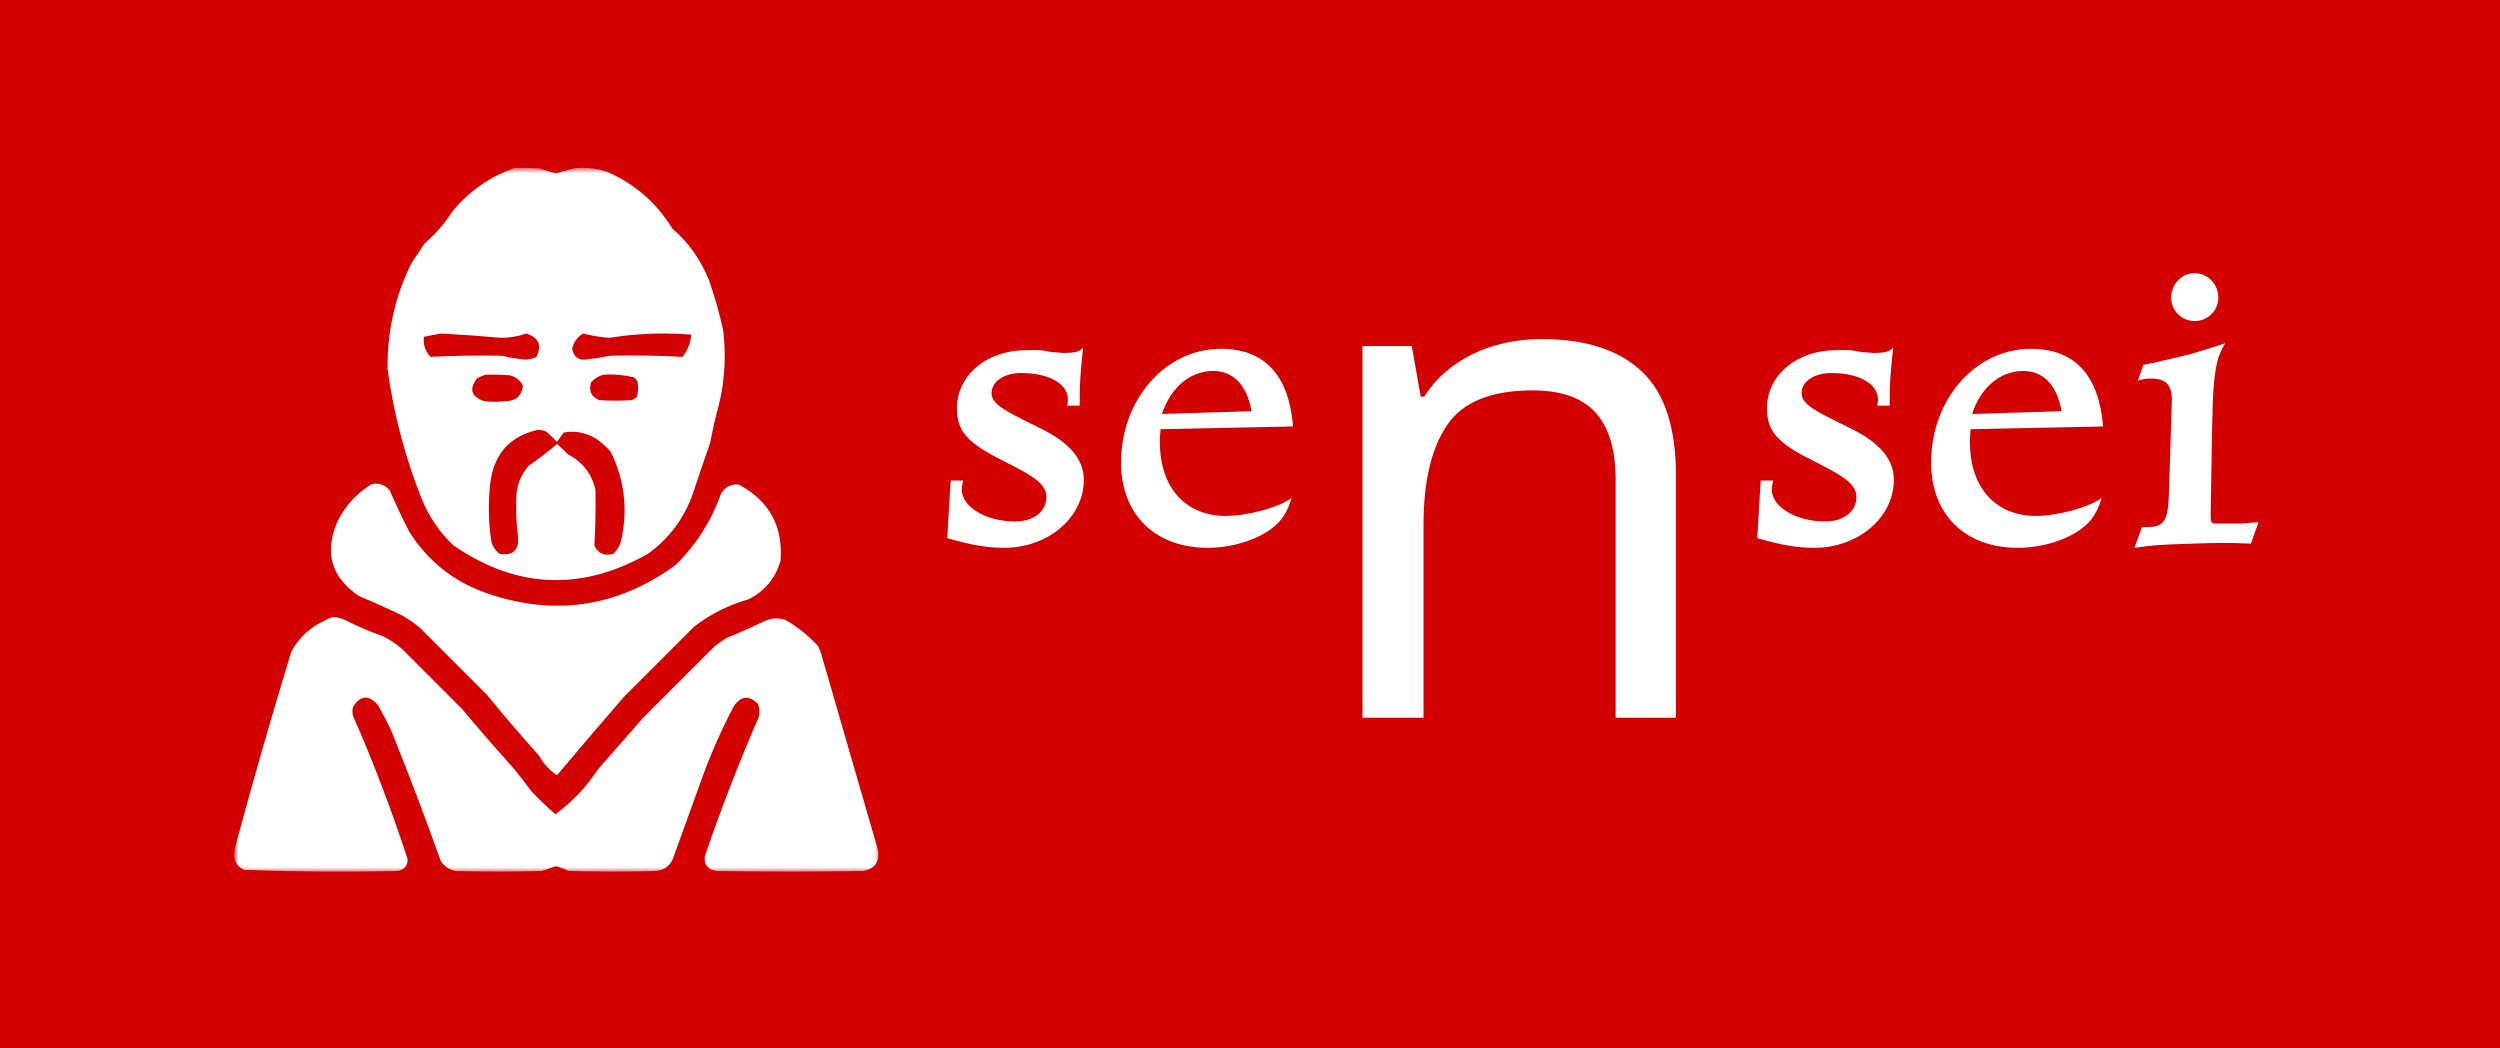 <svg width="310" height="130" viewBox="0 0 310 130" fill="none" xmlns="http://www.w3.org/2000/svg">
<rect width="310" height="130" fill="#D20000"/>
<mask id="mask0_2212_375" style="mask-type:luminance" maskUnits="userSpaceOnUse" x="29" y="16" width="252" height="97">
<path d="M281 16H29V113H281V16Z" fill="white"/>
</mask>
<g mask="url(#mask0_2212_375)">
<mask id="mask1_2212_375" style="mask-type:luminance" maskUnits="userSpaceOnUse" x="29" y="20" width="80" height="89">
<path d="M109 20.808H29V108.192H109V20.808Z" fill="white"/>
</mask>
<g mask="url(#mask1_2212_375)">
<path fill-rule="evenodd" clip-rule="evenodd" d="M41.15 76.528C41.712 76.513 42.249 76.625 42.76 76.863C44.28 77.645 45.846 78.316 47.458 78.877C48.337 79.308 49.142 79.845 49.874 80.487C52.358 82.971 54.841 85.454 57.324 87.937C59.332 90.348 61.39 92.72 63.499 95.052C64.336 96.056 65.142 97.085 65.915 98.139C66.86 99.129 67.844 100.069 68.868 100.958C70.946 99.442 72.691 97.608 74.103 95.454C75.982 93.306 77.861 91.159 79.74 89.011C82.716 86.036 85.691 83.06 88.666 80.085C89.114 79.772 89.561 79.458 90.009 79.145C91.642 78.481 93.253 77.765 94.841 76.997C95.678 76.636 96.529 76.591 97.391 76.863C98.926 77.753 100.291 78.849 101.485 80.152C101.548 80.386 101.638 80.61 101.754 80.823C104.125 89.011 106.496 97.199 108.868 105.387C109.113 106.842 108.509 107.715 107.056 108.005C100.971 108.094 94.886 108.094 88.801 108.005C87.76 107.817 87.29 107.213 87.391 106.193C89.391 100.326 91.629 94.554 94.103 88.877C94.217 88.323 94.172 87.786 93.969 87.266C92.9 86.184 91.916 86.274 91.015 87.534C89.454 90.478 88.112 93.521 86.989 96.662C85.825 99.884 84.662 103.105 83.499 106.327C83.123 107.355 82.385 107.914 81.284 108.005C77.704 108.094 74.125 108.094 70.546 108.005C70.023 107.766 69.486 107.564 68.935 107.401C68.358 107.615 67.776 107.817 67.19 108.005C63.611 108.094 60.031 108.094 56.452 108.005C55.67 107.827 55.066 107.402 54.64 106.73C52.693 101.271 50.635 95.857 48.465 90.488C47.962 89.437 47.425 88.408 46.854 87.4C45.698 86.123 44.669 86.213 43.767 87.669C43.678 88.027 43.678 88.385 43.767 88.743C46.319 94.563 48.578 100.492 50.546 106.528C50.54 107.34 50.138 107.832 49.338 108.005C42.976 108.137 36.623 108.092 30.277 107.871C29.148 107.287 28.767 106.37 29.136 105.119C31.327 96.981 33.653 88.882 36.116 80.823C36.892 79.376 37.988 78.235 39.405 77.4C39.978 77.069 40.56 76.778 41.15 76.528Z" fill="white"/>
<path fill-rule="evenodd" clip-rule="evenodd" d="M72.145 20.809C71.793 20.816 71.439 20.842 71.083 20.889C70.37 21.104 69.654 21.305 68.935 21.493C68.252 21.332 67.581 21.131 66.921 20.889C65.893 20.822 64.864 20.799 63.834 20.822C60.773 21.888 58.201 23.678 56.116 26.191C55.153 27.692 53.99 29.034 52.626 30.218L51.015 32.634C48.971 36.784 47.987 41.169 48.062 45.788C48.823 51.385 50.255 56.799 52.358 62.031C53.252 64.156 54.527 66.012 56.183 67.601C63.996 72.998 72.05 73.356 80.344 68.675C82.961 66.782 84.818 64.299 85.915 61.225C86.604 59.112 87.32 57.009 88.062 54.916C88.357 53.336 88.715 51.77 89.136 50.218C89.876 47.163 90.055 44.076 89.673 40.956C89.217 38.862 88.635 36.804 87.928 34.782C86.933 32.251 85.412 30.103 83.364 28.338C81.412 25.134 78.705 22.785 75.244 21.291C74.232 20.951 73.199 20.79 72.145 20.809ZM82.513 41.354C83.578 41.36 84.645 41.406 85.713 41.493C85.632 42.52 85.274 43.437 84.64 44.245C81.647 44.086 78.649 44.041 75.646 44.111C74.667 44.311 73.683 44.468 72.693 44.58C71.698 44.685 71.116 44.238 70.948 43.238C71.137 42.408 71.585 41.781 72.291 41.359C73.344 41.619 74.418 41.798 75.512 41.896C77.837 41.52 80.171 41.34 82.513 41.354ZM54.707 41.359C57.215 41.49 59.721 41.669 62.224 41.896C63.258 41.878 64.264 41.699 65.244 41.359C66.792 41.837 67.217 42.799 66.519 44.245C66.059 44.496 65.567 44.608 65.042 44.58C64.093 44.485 63.154 44.328 62.224 44.111C59.267 44.056 56.314 44.1 53.364 44.245C52.721 43.522 52.453 42.694 52.559 41.761C53.289 41.607 54.004 41.473 54.707 41.359ZM75.556 46.434C76.584 46.427 77.599 46.548 78.599 46.795C78.807 46.958 78.964 47.16 79.069 47.399C79.178 48.038 79.133 48.664 78.935 49.279C78.744 49.407 78.543 49.519 78.331 49.614C76.989 49.704 75.646 49.704 74.304 49.614C73.301 49.195 72.965 48.457 73.297 47.399C73.73 46.927 74.245 46.614 74.841 46.46C75.08 46.444 75.318 46.436 75.556 46.434ZM60.949 46.451C61.687 46.451 62.425 46.476 63.163 46.527C63.913 46.694 64.472 47.119 64.841 47.802C64.711 49.093 63.973 49.742 62.626 49.748C61.776 49.838 60.926 49.838 60.076 49.748C58.44 49.212 58.127 48.272 59.136 46.929C59.493 46.731 59.851 46.574 60.21 46.46C60.456 46.454 60.703 46.451 60.949 46.451ZM66.653 53.305C67.025 53.295 67.383 53.362 67.727 53.507C68.188 53.913 68.636 54.338 69.069 54.782C69.354 54.413 69.623 54.033 69.874 53.641C71.43 53.358 72.861 53.672 74.17 54.581C74.725 55.001 75.239 55.471 75.713 55.99C77.42 59.451 77.867 63.076 77.056 66.863C76.911 67.577 76.576 68.181 76.049 68.675C74.974 68.975 74.191 68.64 73.7 67.668C73.834 65.345 73.879 63.018 73.834 60.688C73.349 58.708 72.209 57.254 70.411 56.326C69.984 55.876 69.537 55.451 69.069 55.05C67.954 56.01 66.791 56.905 65.579 57.735C64.662 58.762 64.147 59.97 64.036 61.359C63.948 63.11 64.015 64.855 64.237 66.594C64.358 68.241 63.597 68.934 61.955 68.675C61.475 68.322 61.139 67.852 60.948 67.266C60.555 64.768 60.51 62.262 60.814 59.748C61.301 56.243 63.247 54.096 66.653 53.305Z" fill="white"/>
<path fill-rule="evenodd" clip-rule="evenodd" d="M46.116 60.017C47.016 59.852 47.755 60.121 48.331 60.822C49.085 62.55 49.891 64.25 50.747 65.923C53.012 69.527 56.166 72.055 60.21 73.507C68.7 76.48 76.575 75.317 83.834 70.017C86.35 67.516 88.207 64.585 89.405 61.225C89.905 60.363 90.643 59.983 91.619 60.084C95.397 62.113 97.12 65.268 96.787 69.547C96.16 71.697 94.84 73.286 92.827 74.312C90.366 75.007 88.129 76.125 86.116 77.668C83.185 80.599 80.255 83.53 77.324 86.46C74.543 89.666 71.792 92.887 69.069 96.125C68.12 95.511 67.381 94.706 66.854 93.709C64.643 91.253 62.495 88.748 60.411 86.192C57.615 83.395 54.818 80.599 52.022 77.802C51.343 77.258 50.627 76.766 49.874 76.326C48.107 75.469 46.318 74.663 44.505 73.91C41.036 71.555 40.163 68.446 41.888 64.581C42.862 62.645 44.271 61.124 46.116 60.017Z" fill="white"/>
</g>
<path d="M117.452 66.726L117.882 59.588H119.43C119.344 60.104 119.258 60.276 119.258 60.706C119.258 62.856 122.268 64.662 125.88 64.662C128.116 64.662 129.749 63.458 129.749 61.652C129.749 60.362 128.804 59.416 125.966 57.954L123.472 56.664C119.86 54.772 118.656 53.31 118.656 50.644C118.656 46.516 122.354 43.42 127.256 43.42C128.03 43.42 128.718 43.334 129.577 43.506L130.523 43.678C131.125 43.678 131.555 43.764 131.899 43.764C133.275 43.764 133.963 43.592 134.307 43.076C133.963 46.43 133.877 47.29 133.877 50.3H132.329C132.415 49.87 132.415 49.784 132.415 49.526C132.415 47.548 130.007 46.258 126.654 46.258C124.504 46.258 122.956 47.29 122.956 48.752C122.956 49.87 124.074 50.644 126.654 51.934L129.061 53.138C132.587 54.858 134.393 56.922 134.393 59.502C134.393 64.146 130.007 67.93 124.504 67.93C122.44 67.93 120.376 67.586 117.452 66.726ZM160.339 52.88L143.913 53.224C143.827 54.084 143.827 54.342 143.827 54.858C143.827 60.448 147.009 63.974 151.997 63.974C154.663 63.974 158.533 62.942 160.167 61.738C159.737 63.114 159.479 63.544 158.877 64.404C157.243 66.468 153.459 67.93 149.761 67.93C143.225 67.93 139.011 63.802 139.011 57.352C139.011 49.526 144.515 43.248 151.395 43.248C156.813 43.248 159.823 46.516 160.339 52.88ZM155.179 50.988C154.663 47.806 152.943 46 150.449 46C147.611 46 145.203 47.978 144.085 51.332L155.179 50.988ZM191.137 42.044C196.641 42.044 200.797 43.391 203.607 46.086C206.416 48.723 207.821 53.023 207.821 58.986V89H200.339V59.502C200.339 55.775 199.507 52.995 197.845 51.16C196.182 49.325 193.573 48.408 190.019 48.408C184.916 48.408 181.39 49.841 179.441 52.708C177.491 55.575 176.517 59.703 176.517 65.092V89H168.949V42.904H175.055L176.173 49.182H176.603C177.635 47.577 178.896 46.258 180.387 45.226C181.935 44.137 183.626 43.334 185.461 42.818C187.295 42.302 189.187 42.044 191.137 42.044ZM217.897 66.726L218.327 59.588H219.875C219.789 60.104 219.703 60.276 219.703 60.706C219.703 62.856 222.713 64.662 226.325 64.662C228.561 64.662 230.195 63.458 230.195 61.652C230.195 60.362 229.249 59.416 226.411 57.954L223.917 56.664C220.305 54.772 219.101 53.31 219.101 50.644C219.101 46.516 222.799 43.42 227.701 43.42C228.475 43.42 229.163 43.334 230.023 43.506L230.969 43.678C231.571 43.678 232.001 43.764 232.345 43.764C233.721 43.764 234.409 43.592 234.753 43.076C234.409 46.43 234.323 47.29 234.323 50.3H232.775C232.861 49.87 232.861 49.784 232.861 49.526C232.861 47.548 230.453 46.258 227.099 46.258C224.949 46.258 223.401 47.29 223.401 48.752C223.401 49.87 224.519 50.644 227.099 51.934L229.507 53.138C233.033 54.858 234.839 56.922 234.839 59.502C234.839 64.146 230.453 67.93 224.949 67.93C222.885 67.93 220.821 67.586 217.897 66.726ZM260.785 52.88L244.359 53.224C244.273 54.084 244.273 54.342 244.273 54.858C244.273 60.448 247.455 63.974 252.443 63.974C255.109 63.974 258.979 62.942 260.613 61.738C260.183 63.114 259.925 63.544 259.323 64.404C257.689 66.468 253.905 67.93 250.207 67.93C243.671 67.93 239.457 63.802 239.457 57.352C239.457 49.526 244.961 43.248 251.841 43.248C257.259 43.248 260.269 46.516 260.785 52.88ZM255.625 50.988C255.109 47.806 253.389 46 250.895 46C248.057 46 245.649 47.978 244.531 51.332L255.625 50.988ZM280.058 64.748L279.112 67.414C277.478 67.328 276.79 67.328 275.672 67.328C273.78 67.328 271.716 67.414 269.308 67.5C267.244 67.586 266.556 67.672 264.664 67.93L265.61 65.35H266.126C268.448 65.35 268.878 64.662 268.964 60.62L269.308 49.698V49.526C269.308 47.72 268.534 46.946 266.814 46.946C266.212 46.946 265.868 46.946 265.094 47.204L265.782 45.226L267.158 44.968L271.544 43.936L274.898 42.904L275.93 42.56C275.5 43.248 275.414 43.506 275.07 44.366C274.554 46.258 274.382 48.15 274.296 53.396L274.124 63.716V63.888C274.124 64.834 274.21 64.92 274.812 64.92H274.898H277.908L280.058 64.748ZM275.07 36.884C275.07 38.518 273.78 39.808 272.146 39.808C270.512 39.808 269.222 38.518 269.222 36.884C269.222 35.25 270.512 33.874 272.146 33.874C273.78 33.874 275.07 35.25 275.07 36.884Z" fill="white"/>
</g>
</svg>
